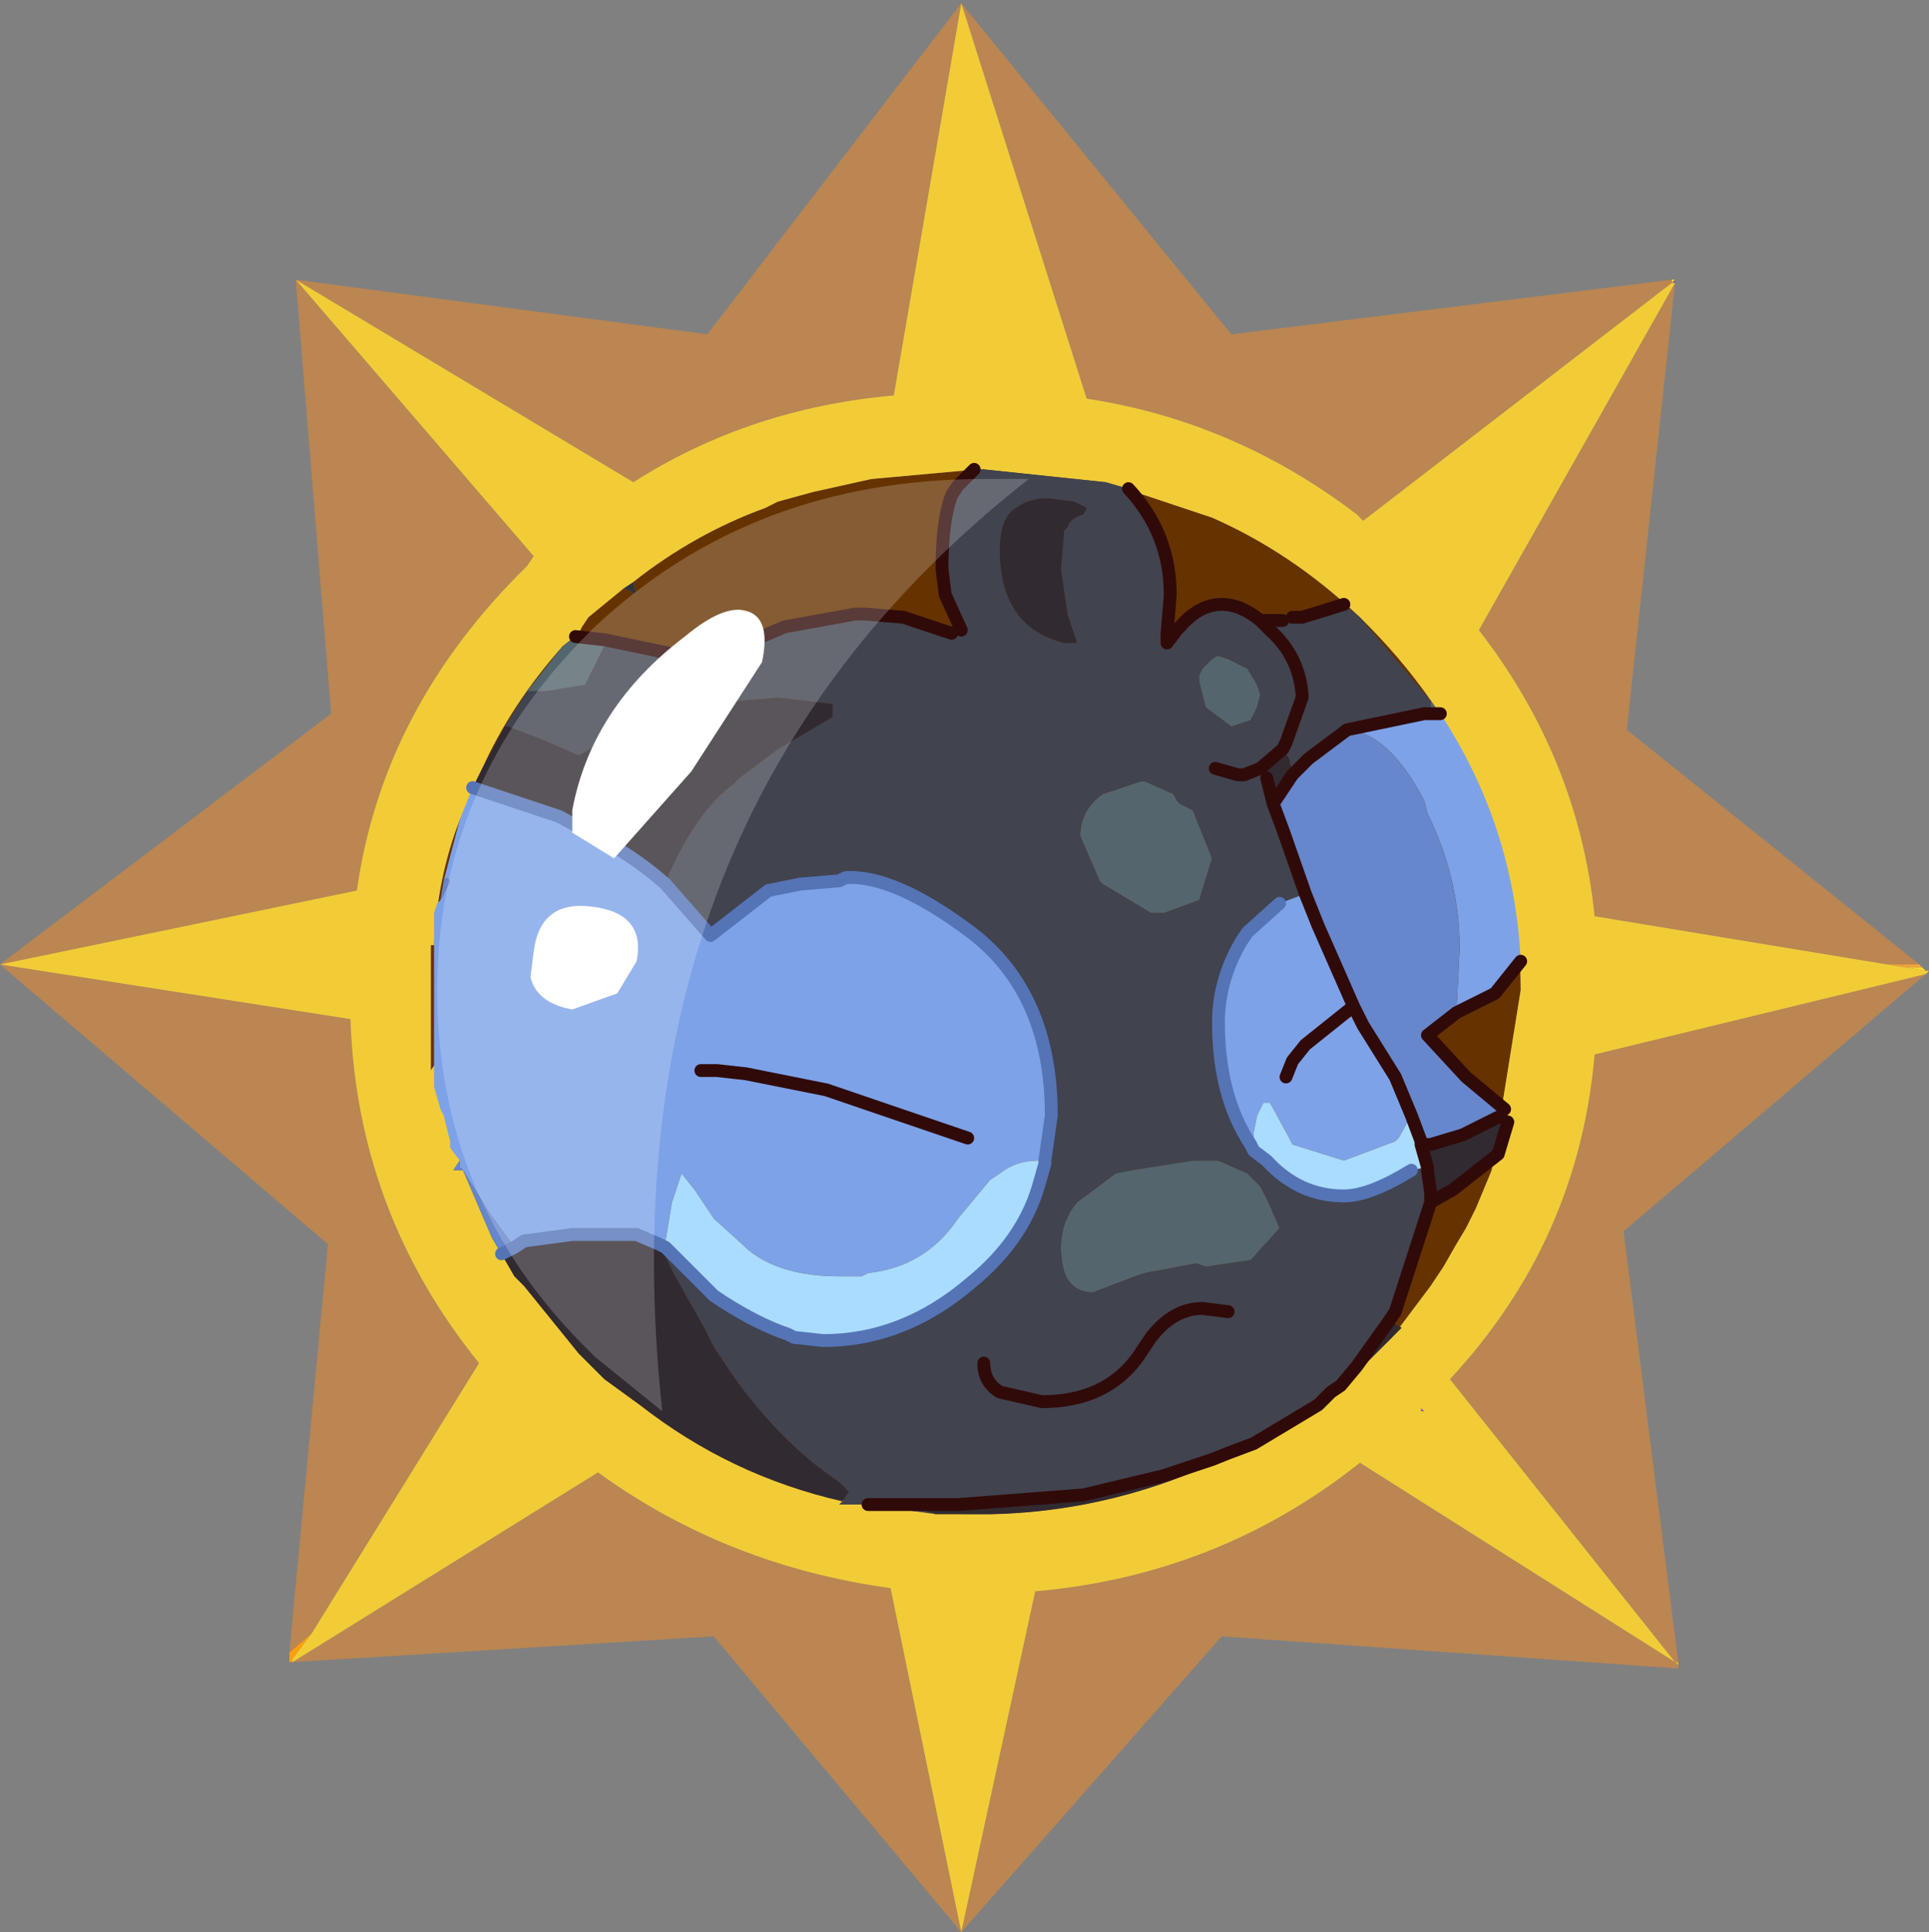 <?xml version="1.0" encoding="UTF-8" standalone="no"?>
<svg xmlns:ffdec="https://www.free-decompiler.com/flash" xmlns:xlink="http://www.w3.org/1999/xlink" ffdec:objectType="frame" height="30.05px" width="30.0px" xmlns="http://www.w3.org/2000/svg">
  <rect width="100%" height="100%" fill="#808080" stroke="none"/>
  <g transform="matrix(1.0, 0.0, 0.0, 1.0, 0.0, 0.0)">
    <use ffdec:characterId="1" height="30.0" transform="matrix(1.0, 0.0, 0.0, 1.0, 0.0, 0.0)" width="30.0" xlink:href="#shape0"/>
    <use ffdec:characterId="3" height="30.0" transform="matrix(1.0, 0.0, 0.0, 1.0, 0.0, 0.05)" width="30.0" xlink:href="#sprite0"/>
  </g>
  <defs>
    <g id="shape0" transform="matrix(1.0, 0.0, 0.0, 1.0, 0.0, 0.0)">
      <path d="M0.0 0.0 L30.0 0.0 30.0 30.0 0.0 30.0 0.0 0.0" fill="#33cc66" fill-opacity="0.0" fill-rule="evenodd" stroke="none"/>
    </g>
    <g id="sprite0" transform="matrix(1.0, 0.0, 0.0, 1.0, 0.0, 0.0)">
      <use ffdec:characterId="2" height="30.0" transform="matrix(1.0, 0.0, 0.0, 1.0, 0.0, 0.0)" width="30.0" xlink:href="#shape1"/>
    </g>
    <g id="shape1" transform="matrix(1.0, 0.0, 0.0, 1.0, 0.0, 0.0)">
      <path d="M26.05 4.35 L26.0 4.35 26.05 4.3 26.05 4.35" fill="url(#gradient0)" fill-rule="evenodd" stroke="none"/>
      <path d="M26.05 4.3 L26.0 4.35 26.0 4.3 26.05 4.3" fill="url(#gradient1)" fill-rule="evenodd" stroke="none"/>
      <path d="M29.35 14.95 L29.85 14.95 29.9 15.0 29.65 15.0 29.35 14.95" fill="url(#gradient2)" fill-rule="evenodd" stroke="none"/>
      <path d="M29.95 15.1 L29.95 15.05 29.65 15.0 29.9 15.0 29.95 15.05 30.0 15.05 29.95 15.1 M26.1 25.8 L26.1 25.85 26.05 25.8 26.1 25.8" fill="url(#gradient3)" fill-rule="evenodd" stroke="none"/>
      <path d="M22.1 21.9 L22.1 21.85 22.15 21.9 22.1 21.9" fill="url(#gradient4)" fill-rule="evenodd" stroke="none"/>
      <path d="M4.55 25.8 L4.5 25.8 4.5 25.65 4.85 25.35 4.55 25.75 4.55 25.8" fill="url(#gradient5)" fill-rule="evenodd" stroke="none"/>
      <path d="M9.85 9.0 Q10.8 8.25 11.9 7.85 L12.1 7.75 12.65 7.6 13.55 7.4 15.2 7.25 15.3 7.25 17.2 7.45 18.85 8.0 Q20.1 8.55 21.15 9.55 23.65 12.0 23.65 15.35 L23.2 18.15 22.95 18.75 22.8 19.05 22.65 19.3 22.45 19.65 22.25 19.95 21.65 20.75 21.55 20.85 21.2 21.2 20.95 21.4 20.1 22.05 Q17.8 23.5 15.2 23.5 12.2 23.5 9.95 21.8 L9.4 21.4 9.15 21.15 9.0 21.0 8.15 19.95 8.0 19.8 7.65 19.2 7.2 18.15 7.05 18.15 7.15 18.0 7.1 17.8 7.0 17.6 6.9 17.15 6.85 16.85 6.8 16.55 6.8 16.45 6.7 16.6 6.7 15.55 6.7 15.35 6.7 14.65 6.75 14.65 Q6.8 13.6 7.15 12.7 L7.5 11.9 Q7.95 10.9 8.75 10.0 L9.0 9.8 9.05 9.7 9.15 9.55 9.7 9.1 9.9 9.2 9.85 9.0" fill="#663300" fill-rule="evenodd" stroke="none"/>
      <path d="M9.85 9.0 L9.9 9.2 9.7 9.1 9.85 9.0" fill="#333333" fill-rule="evenodd" stroke="none"/>
      <path d="M26.0 4.3 L26.0 4.35 21.2 8.05 21.1 7.95 Q19.2 6.5 16.9 6.15 L14.95 0.0 19.15 5.15 26.0 4.3 M29.35 14.95 L24.8 14.2 Q24.55 11.75 23.0 9.75 L26.05 4.35 25.3 11.3 29.85 14.95 29.35 14.95 M29.95 15.1 L25.25 19.1 26.1 25.8 26.05 25.8 26.1 25.85 26.1 25.9 19.0 25.4 14.95 30.0 11.1 25.4 4.55 25.8 9.3 22.85 Q11.3 24.3 13.85 24.65 L14.95 30.0 16.1 24.7 Q18.95 24.45 21.15 22.7 L26.05 25.8 22.55 21.4 Q24.55 19.25 24.8 16.35 L29.95 15.1 M4.5 25.65 L5.1 19.3 0.0 14.95 5.15 11.05 4.6 4.3 11.0 5.15 14.95 0.0 13.9 6.1 Q11.65 6.3 9.85 7.45 L4.6 4.3 8.3 8.6 8.2 8.75 Q5.95 10.95 5.55 13.8 L0.0 14.95 5.45 15.8 Q5.55 18.8 7.45 21.15 L4.85 25.35 4.5 25.65" fill="#bb8652" fill-rule="evenodd" stroke="none"/>
      <path d="M26.0 4.35 L26.05 4.35 23.0 9.75 Q24.55 11.75 24.8 14.2 L29.35 14.95 29.65 15.0 29.95 15.05 29.95 15.1 24.8 16.35 Q24.55 19.25 22.55 21.4 L26.05 25.8 21.15 22.7 Q18.95 24.45 16.1 24.7 L14.95 30.0 13.85 24.65 Q11.3 24.3 9.3 22.85 L4.55 25.8 4.55 25.75 4.85 25.35 7.45 21.15 Q5.55 18.8 5.45 15.8 L0.0 14.95 5.55 13.8 Q5.95 10.95 8.2 8.75 L8.3 8.6 4.6 4.3 9.85 7.45 Q11.65 6.3 13.9 6.1 L14.95 0.0 16.9 6.15 Q19.2 6.5 21.1 7.95 L21.2 8.05 26.0 4.35 M9.7 9.1 L9.15 9.55 9.05 9.7 9.0 9.8 8.75 10.0 Q7.95 10.9 7.5 11.9 L7.15 12.7 Q6.8 13.6 6.75 14.65 L6.7 14.65 6.7 15.35 6.7 15.55 6.7 16.6 6.8 16.45 6.8 16.55 6.85 16.85 6.9 17.15 7.0 17.6 7.1 17.8 7.15 18.0 7.05 18.15 7.2 18.15 7.65 19.2 8.0 19.8 8.15 19.95 9.0 21.0 9.15 21.15 9.4 21.4 9.95 21.8 Q12.2 23.5 15.2 23.5 17.8 23.5 20.1 22.05 L20.95 21.4 21.2 21.2 21.55 20.85 21.65 20.75 22.25 19.95 22.45 19.65 22.65 19.3 22.8 19.05 22.95 18.75 23.2 18.15 23.65 15.35 Q23.65 12.0 21.15 9.55 20.1 8.55 18.85 8.0 L17.2 7.45 15.3 7.25 15.2 7.25 13.55 7.4 12.65 7.6 12.1 7.75 11.9 7.85 Q10.8 8.25 9.85 9.0 L9.7 9.1 M22.1 21.9 L22.15 21.9 22.1 21.85 22.1 21.9" fill="#f2cc37" fill-rule="evenodd" stroke="none"/>
      <path d="M22.25 11.05 L22.25 10.85 22.4 11.05 22.25 11.05 M8.2 10.7 L8.75 10.0 8.95 9.85 9.4 9.9 9.4 10.0 9.1 10.6 8.5 10.7 8.2 10.7 M19.6 10.75 L19.55 10.95 19.45 11.15 19.15 11.25 18.75 10.95 18.65 10.55 18.65 10.45 18.7 10.35 18.8 10.25 Q18.9 10.15 18.95 10.15 L19.1 10.2 19.4 10.35 19.55 10.6 19.6 10.75 M18.25 12.3 L18.3 12.4 18.35 12.45 18.55 12.55 18.85 13.3 18.65 13.95 18.1 14.15 18.0 14.15 17.9 14.15 17.15 13.7 17.1 13.65 16.8 12.95 Q16.8 12.55 17.15 12.3 L17.75 12.1 17.8 12.1 18.25 12.3 M17.6 18.15 L18.55 18.0 18.65 18.0 18.9 18.0 18.95 18.0 19.4 18.2 19.6 18.4 19.75 18.7 19.9 19.05 19.45 19.55 18.75 19.65 18.6 19.6 17.8 19.75 17.65 19.8 17.0 20.05 Q16.5 20.05 16.5 19.35 16.5 18.95 16.75 18.65 L17.35 18.2 17.6 18.15" fill="#54656d" fill-rule="evenodd" stroke="none"/>
      <path d="M20.9 9.35 L21.15 9.55 22.25 10.85 22.25 11.05 22.15 11.05 20.95 11.3 20.35 11.75 20.1 12.0 20.05 11.75 19.95 11.6 20.0 11.5 20.25 10.8 20.25 10.75 Q20.2 10.15 19.75 9.75 L19.6 9.6 19.75 9.75 Q20.2 10.15 20.25 10.75 L20.25 10.8 20.0 11.5 19.95 11.6 19.6 11.9 19.7 12.05 19.8 12.45 19.95 12.85 20.3 13.85 19.9 14.0 19.4 14.45 19.3 14.6 Q18.95 15.2 18.95 15.85 18.95 17.0 19.45 17.75 L19.5 17.85 19.7 18.0 Q20.2 18.55 20.9 18.55 21.3 18.55 21.95 18.15 L22.2 18.1 22.2 18.15 22.25 18.5 22.25 18.65 21.7 20.35 21.6 20.5 21.1 21.2 20.85 21.5 20.7 21.6 20.5 21.8 19.5 22.4 19.1 22.6 19.1 22.55 18.85 22.65 18.1 22.9 16.85 23.2 14.9 23.35 14.1 23.35 13.55 23.35 13.5 23.35 13.55 23.35 14.1 23.35 14.55 23.5 13.5 23.35 13.05 23.35 13.1 23.3 13.2 23.15 13.05 23.0 Q12.15 22.4 11.4 21.35 L11.1 20.9 10.95 20.6 10.5 19.8 10.25 19.3 10.35 19.35 11.1 20.1 11.25 20.2 Q11.8 20.55 12.25 20.7 L12.35 20.75 12.8 20.8 Q14.05 20.8 15.1 19.9 15.9 19.25 16.15 18.4 L16.25 18.05 16.25 18.0 16.35 17.3 Q16.35 15.4 15.1 14.45 13.9 13.55 13.15 13.6 L13.05 13.65 12.45 13.7 11.95 13.8 11.05 14.5 10.35 13.7 10.4 13.55 Q10.85 12.55 11.4 12.15 L11.5 12.05 12.1 11.6 12.95 11.1 12.95 10.9 12.1 10.8 10.9 10.9 10.2 11.05 9.9 11.2 9.0 11.7 8.55 11.5 8.3 11.4 7.9 11.25 7.85 11.25 8.2 10.7 8.5 10.7 9.1 10.6 9.4 10.0 9.4 9.9 10.6 10.15 10.75 10.15 11.85 9.85 12.2 9.7 13.3 9.5 13.45 9.5 14.05 9.55 14.8 9.8 14.95 9.75 14.7 9.2 14.65 8.8 Q14.65 8.05 14.8 7.65 L14.9 7.5 15.15 7.25 15.2 7.25 15.3 7.25 17.2 7.45 17.55 7.55 Q18.2 8.25 18.2 9.2 L18.15 9.8 18.3 9.75 18.35 9.7 Q18.65 9.35 19.0 9.35 19.3 9.35 19.6 9.6 L19.95 9.6 20.1 9.55 20.25 9.55 20.9 9.35 M18.9 11.9 L19.25 12.0 19.35 12.0 19.6 11.9 19.35 12.0 19.25 12.0 18.9 11.9 M15.8 7.85 Q15.55 8.0 15.55 8.5 15.55 9.7 16.55 9.95 L16.75 9.95 16.6 9.5 16.5 8.8 16.55 8.2 16.6 8.15 Q16.65 8.0 16.85 7.95 L16.9 7.85 16.7 7.75 16.3 7.7 Q16.0 7.7 15.8 7.85 M19.6 10.75 L19.55 10.6 19.4 10.35 19.1 10.2 18.95 10.15 Q18.9 10.15 18.8 10.25 L18.7 10.35 18.65 10.45 18.65 10.55 18.75 10.95 19.15 11.25 19.45 11.15 19.55 10.95 19.6 10.75 M18.15 9.8 L18.15 9.95 18.3 9.75 18.15 9.95 18.15 9.8 M18.25 12.3 L17.8 12.1 17.75 12.1 17.15 12.3 Q16.8 12.55 16.8 12.95 L17.1 13.65 17.15 13.7 17.9 14.15 18.0 14.15 18.1 14.15 18.65 13.95 18.85 13.3 18.55 12.55 18.35 12.45 18.3 12.4 18.25 12.3 M17.6 18.15 L17.35 18.2 16.75 18.65 Q16.5 18.95 16.5 19.35 16.5 20.05 17.0 20.05 L17.65 19.8 17.8 19.75 18.6 19.6 18.75 19.65 19.45 19.55 19.9 19.05 19.75 18.7 19.6 18.4 19.4 18.2 18.95 18.0 18.9 18.0 18.65 18.0 18.55 18.0 17.6 18.15 M19.5 22.4 L19.1 22.55 19.5 22.4 M15.3 21.15 Q15.3 21.45 15.55 21.6 L16.2 21.75 Q17.2 21.75 17.7 21.05 L17.9 20.75 Q18.25 20.3 18.7 20.3 L19.1 20.35 18.7 20.3 Q18.25 20.3 17.9 20.75 L17.7 21.05 Q17.2 21.75 16.2 21.75 L15.55 21.6 Q15.3 21.45 15.3 21.15" fill="#41434f" fill-rule="evenodd" stroke="none"/>
      <path d="M20.95 11.3 L22.15 11.05 22.25 11.05 22.4 11.05 Q23.55 12.8 23.65 14.9 L23.25 15.4 22.65 15.7 22.7 14.7 Q22.7 13.6 22.2 12.6 L22.15 12.4 Q21.6 11.35 20.95 11.3 M7.15 18.0 L7.0 17.8 7.0 17.7 6.9 17.3 6.85 17.2 6.75 16.85 6.75 14.15 6.8 14.0 6.85 13.95 7.0 13.65 6.95 13.6 6.9 13.65 7.15 12.7 7.35 12.2 8.7 12.65 9.15 12.9 Q9.85 13.25 10.35 13.7 L11.05 14.5 11.95 13.8 12.45 13.7 13.05 13.65 13.15 13.6 Q13.9 13.55 15.1 14.45 16.35 15.4 16.35 17.3 L16.25 18.0 16.25 18.05 16.15 18.0 Q15.8 18.0 15.55 18.2 L15.4 18.3 14.9 18.9 Q14.4 19.65 13.5 19.75 L13.4 19.8 13.05 19.8 Q12.15 19.8 11.65 19.4 L11.1 18.9 10.8 18.45 10.6 18.2 10.5 18.5 10.45 18.65 10.35 19.25 10.35 19.35 10.25 19.3 9.9 19.15 9.35 19.15 8.9 19.15 8.15 19.25 8.0 19.35 7.6 18.8 7.2 18.15 7.15 18.1 7.15 18.0 M20.3 13.85 L20.5 14.35 21.05 15.6 21.2 15.9 21.7 16.7 21.95 17.3 21.75 17.65 21.7 17.7 20.9 18.0 20.1 17.75 20.05 17.65 19.75 17.1 19.65 17.1 19.55 17.3 19.5 17.55 19.5 17.8 19.5 17.85 19.45 17.75 Q18.95 17.0 18.95 15.85 18.95 15.2 19.3 14.6 L19.4 14.45 19.9 14.0 20.3 13.85 M20.0 16.7 L20.1 16.45 20.3 16.2 21.05 15.6 20.3 16.2 20.1 16.45 20.0 16.7 M10.9 16.6 L11.15 16.6 11.6 16.65 12.85 16.9 15.05 17.65 12.85 16.9 11.6 16.65 11.15 16.6 10.9 16.6" fill="#7da2e8" fill-rule="evenodd" stroke="none"/>
      <path d="M20.1 12.0 L20.35 11.75 20.95 11.3 Q21.6 11.35 22.15 12.4 L22.2 12.6 Q22.7 13.6 22.7 14.7 L22.65 15.7 22.2 16.05 22.8 16.7 23.4 17.2 23.35 17.3 22.75 17.6 22.25 17.75 22.1 17.75 22.1 17.7 21.95 17.3 21.7 16.7 21.2 15.9 21.05 15.6 20.5 14.35 20.3 13.85 19.95 12.85 19.8 12.45 20.1 12.0 M7.8 19.45 L7.65 19.2 7.2 18.15 7.05 18.15 7.15 18.0 7.15 18.1 7.2 18.15 7.6 18.8 8.0 19.35 7.8 19.45 M6.85 13.95 L6.9 13.65 6.95 13.6 7.0 13.65 6.85 13.95" fill="#6687cc" fill-rule="evenodd" stroke="none"/>
      <path d="M19.95 11.6 L20.05 11.75 20.1 12.0 19.8 12.45 19.7 12.05 19.6 11.9 19.95 11.6 M23.35 17.3 L23.45 17.4 23.3 17.9 22.6 18.45 22.25 18.65 22.25 18.5 22.2 18.15 22.2 18.1 22.1 17.75 22.25 17.75 22.75 17.6 23.35 17.3 M21.6 20.5 L21.8 20.6 21.65 20.75 21.55 20.85 21.2 21.2 20.95 21.4 20.85 21.5 21.1 21.2 21.6 20.5 M19.1 22.6 Q17.35 23.45 15.45 23.5 L14.6 23.5 14.55 23.5 14.1 23.35 14.9 23.35 16.85 23.2 18.1 22.9 18.85 22.65 19.1 22.55 19.1 22.6 M13.1 23.3 Q11.35 22.9 9.95 21.8 L9.4 21.4 9.15 21.15 9.0 21.0 8.15 19.95 8.0 19.8 7.8 19.45 8.0 19.35 8.15 19.25 8.9 19.15 9.35 19.15 9.9 19.15 10.25 19.3 10.5 19.8 10.95 20.6 11.1 20.9 11.4 21.35 Q12.15 22.4 13.05 23.0 L13.2 23.15 13.1 23.3 M7.35 12.2 L7.5 11.9 7.85 11.25 7.9 11.25 8.3 11.4 8.55 11.5 9.0 11.7 9.9 11.2 10.2 11.05 10.9 10.9 12.1 10.8 12.95 10.9 12.95 11.1 12.1 11.6 11.5 12.05 11.4 12.15 Q10.85 12.55 10.4 13.55 L10.35 13.7 Q9.85 13.25 9.15 12.9 L8.7 12.65 7.35 12.2 M15.8 7.85 Q16.0 7.7 16.3 7.7 L16.7 7.75 16.9 7.85 16.85 7.95 Q16.65 8.0 16.6 8.15 L16.55 8.2 16.5 8.8 16.6 9.5 16.75 9.95 16.55 9.95 Q15.55 9.7 15.55 8.5 15.55 8.0 15.8 7.85" fill="#312a31" fill-rule="evenodd" stroke="none"/>
      <path d="M21.95 17.3 L22.1 17.7 22.1 17.75 22.2 18.1 21.95 18.15 Q21.3 18.55 20.9 18.55 20.2 18.55 19.7 18.0 L19.5 17.85 19.5 17.8 19.5 17.55 19.55 17.3 19.65 17.1 19.75 17.1 20.05 17.65 20.1 17.75 20.9 18.0 21.7 17.7 21.75 17.65 21.95 17.3 M16.25 18.05 L16.15 18.4 Q15.9 19.25 15.1 19.9 14.05 20.8 12.8 20.8 L12.35 20.75 12.25 20.7 Q11.8 20.55 11.25 20.2 L11.1 20.1 10.35 19.35 10.35 19.25 10.45 18.65 10.5 18.5 10.6 18.2 10.8 18.45 11.1 18.9 11.65 19.4 Q12.15 19.8 13.05 19.8 L13.4 19.8 13.5 19.75 Q14.4 19.65 14.9 18.9 L15.4 18.3 15.55 18.2 Q15.8 18.0 16.15 18.0 L16.25 18.05" fill="#a9dcff" fill-rule="evenodd" stroke="none"/>
      <path d="M20.9 9.35 L20.25 9.55 20.1 9.55 M19.95 9.6 L19.6 9.6 19.75 9.75 Q20.2 10.15 20.25 10.75 L20.25 10.8 20.0 11.5 19.95 11.6 19.6 11.9 19.35 12.0 19.25 12.0 18.9 11.9 M20.1 12.0 L20.35 11.75 20.95 11.3 22.15 11.05 22.25 11.05 22.4 11.05 M23.65 14.9 L23.25 15.4 22.65 15.7 22.2 16.05 22.8 16.7 23.4 17.2 M23.45 17.4 L23.3 17.9 22.6 18.45 22.25 18.65 21.7 20.35 21.6 20.5 21.1 21.2 20.85 21.5 20.7 21.6 20.5 21.8 19.5 22.4 19.1 22.55 18.85 22.65 18.1 22.9 16.85 23.2 14.9 23.35 14.1 23.35 13.55 23.35 13.5 23.35 M8.95 9.85 L9.4 9.9 10.6 10.15 10.75 10.15 11.85 9.85 12.2 9.7 13.3 9.5 13.45 9.5 14.05 9.55 14.8 9.8 M14.95 9.75 L14.7 9.2 14.65 8.8 Q14.65 8.05 14.8 7.65 L14.9 7.5 15.15 7.25 M17.55 7.55 Q18.2 8.25 18.2 9.2 L18.15 9.8 18.3 9.75 18.35 9.7 Q18.65 9.35 19.0 9.35 19.3 9.35 19.6 9.6 M20.3 13.85 L20.5 14.35 21.05 15.6 21.2 15.9 21.7 16.7 21.95 17.3 22.1 17.7 22.1 17.75 22.25 17.75 22.75 17.6 23.35 17.3 M21.05 15.6 L20.3 16.2 20.1 16.45 20.0 16.7 M22.25 18.65 L22.25 18.5 22.2 18.15 22.2 18.1 22.1 17.75 M20.3 13.85 L19.95 12.85 19.8 12.45 19.7 12.05 M18.3 9.75 L18.15 9.95 18.15 9.8 M15.05 17.65 L12.85 16.9 11.6 16.65 11.15 16.6 10.9 16.6 M19.1 20.35 L18.7 20.3 Q18.25 20.3 17.9 20.75 L17.7 21.05 Q17.2 21.75 16.2 21.75 L15.55 21.6 Q15.3 21.45 15.3 21.15 M19.8 12.45 L20.1 12.0" fill="none" stroke="#300a09" stroke-linecap="round" stroke-linejoin="round" stroke-width="0.2"/>
      <path d="M21.95 18.15 Q21.3 18.55 20.9 18.55 20.2 18.55 19.7 18.0 L19.5 17.85 19.45 17.75 Q18.95 17.0 18.95 15.85 18.95 15.2 19.3 14.6 L19.4 14.45 19.9 14.0 M10.35 13.7 L11.05 14.5 11.95 13.8 12.45 13.7 13.05 13.65 13.15 13.6 Q13.9 13.55 15.1 14.45 16.35 15.4 16.35 17.3 L16.25 18.0 16.25 18.05 16.15 18.4 Q15.9 19.25 15.1 19.9 14.05 20.8 12.8 20.8 L12.35 20.75 12.25 20.7 Q11.8 20.55 11.25 20.2 L11.1 20.1 10.35 19.35 10.25 19.3 9.9 19.15 9.35 19.15 8.9 19.15 8.15 19.25 8.0 19.35 7.8 19.45 M10.35 13.7 Q9.85 13.25 9.15 12.9 L8.7 12.65 7.35 12.2" fill="none" stroke="#5574b6" stroke-linecap="round" stroke-linejoin="round" stroke-width="0.2"/>
      <path d="M16.0 7.4 Q9.3 12.65 10.3 21.9 L9.25 21.05 9.1 20.9 Q6.8 18.6 6.8 15.35 6.8 12.15 9.15 9.8 L9.25 9.7 Q11.7 7.4 15.3 7.4 L16.0 7.4" fill="#ffffff" fill-opacity="0.2" fill-rule="evenodd" stroke="none"/>
      <path d="M11.85 10.25 L10.75 11.95 9.55 13.3 8.9 12.9 8.9 12.55 Q9.2 10.95 10.65 9.85 11.25 9.35 11.6 9.45 12.0 9.55 11.85 10.25 M9.9 14.9 L9.6 15.4 8.9 15.65 Q8.35 15.55 8.25 15.15 L8.3 14.75 Q8.4 13.95 9.2 14.05 10.05 14.15 9.9 14.9" fill="#ffffff" fill-rule="evenodd" stroke="none"/>
    </g>
    <linearGradient gradientTransform="matrix(0.005, 0.0, 0.0, 0.006, 25.85, 9.55)" gradientUnits="userSpaceOnUse" id="gradient0" spreadMethod="pad" x1="-819.2" x2="819.2">
      <stop offset="0.0" stop-color="#5f2288"/>
      <stop offset="1.0" stop-color="#a276cd"/>
    </linearGradient>
    <linearGradient gradientTransform="matrix(0.007, 0.0, 0.0, 0.005, 20.5, 4.25)" gradientUnits="userSpaceOnUse" id="gradient1" spreadMethod="pad" x1="-819.2" x2="819.2">
      <stop offset="0.0" stop-color="#fd9b0b"/>
      <stop offset="1.0" stop-color="#fde42b"/>
    </linearGradient>
    <linearGradient gradientTransform="matrix(0.005, 0.0, 0.0, 0.007, 26.1, 20.35)" gradientUnits="userSpaceOnUse" id="gradient2" spreadMethod="pad" x1="-819.2" x2="819.2">
      <stop offset="0.0" stop-color="#8d010c"/>
      <stop offset="1.0" stop-color="#f2b03f"/>
    </linearGradient>
    <linearGradient gradientTransform="matrix(0.005, 0.0, 0.0, 0.007, 26.1, 20.35)" gradientUnits="userSpaceOnUse" id="gradient3" spreadMethod="pad" x1="-819.2" x2="819.2">
      <stop offset="0.0" stop-color="#fd9e0c"/>
      <stop offset="1.0" stop-color="#fddd27"/>
    </linearGradient>
    <linearGradient gradientTransform="matrix(0.007, 0.0, 0.0, 0.005, 20.5, 25.9)" gradientUnits="userSpaceOnUse" id="gradient4" spreadMethod="pad" x1="-819.2" x2="819.2">
      <stop offset="0.0" stop-color="#65298e"/>
      <stop offset="1.0" stop-color="#9a6cc5"/>
    </linearGradient>
    <linearGradient gradientTransform="matrix(0.006, 0.0, 0.0, 0.005, 9.7, 25.95)" gradientUnits="userSpaceOnUse" id="gradient5" spreadMethod="pad" x1="-819.2" x2="819.2">
      <stop offset="0.0" stop-color="#fd9e0c"/>
      <stop offset="1.0" stop-color="#fddd27"/>
    </linearGradient>
  </defs>
</svg>
